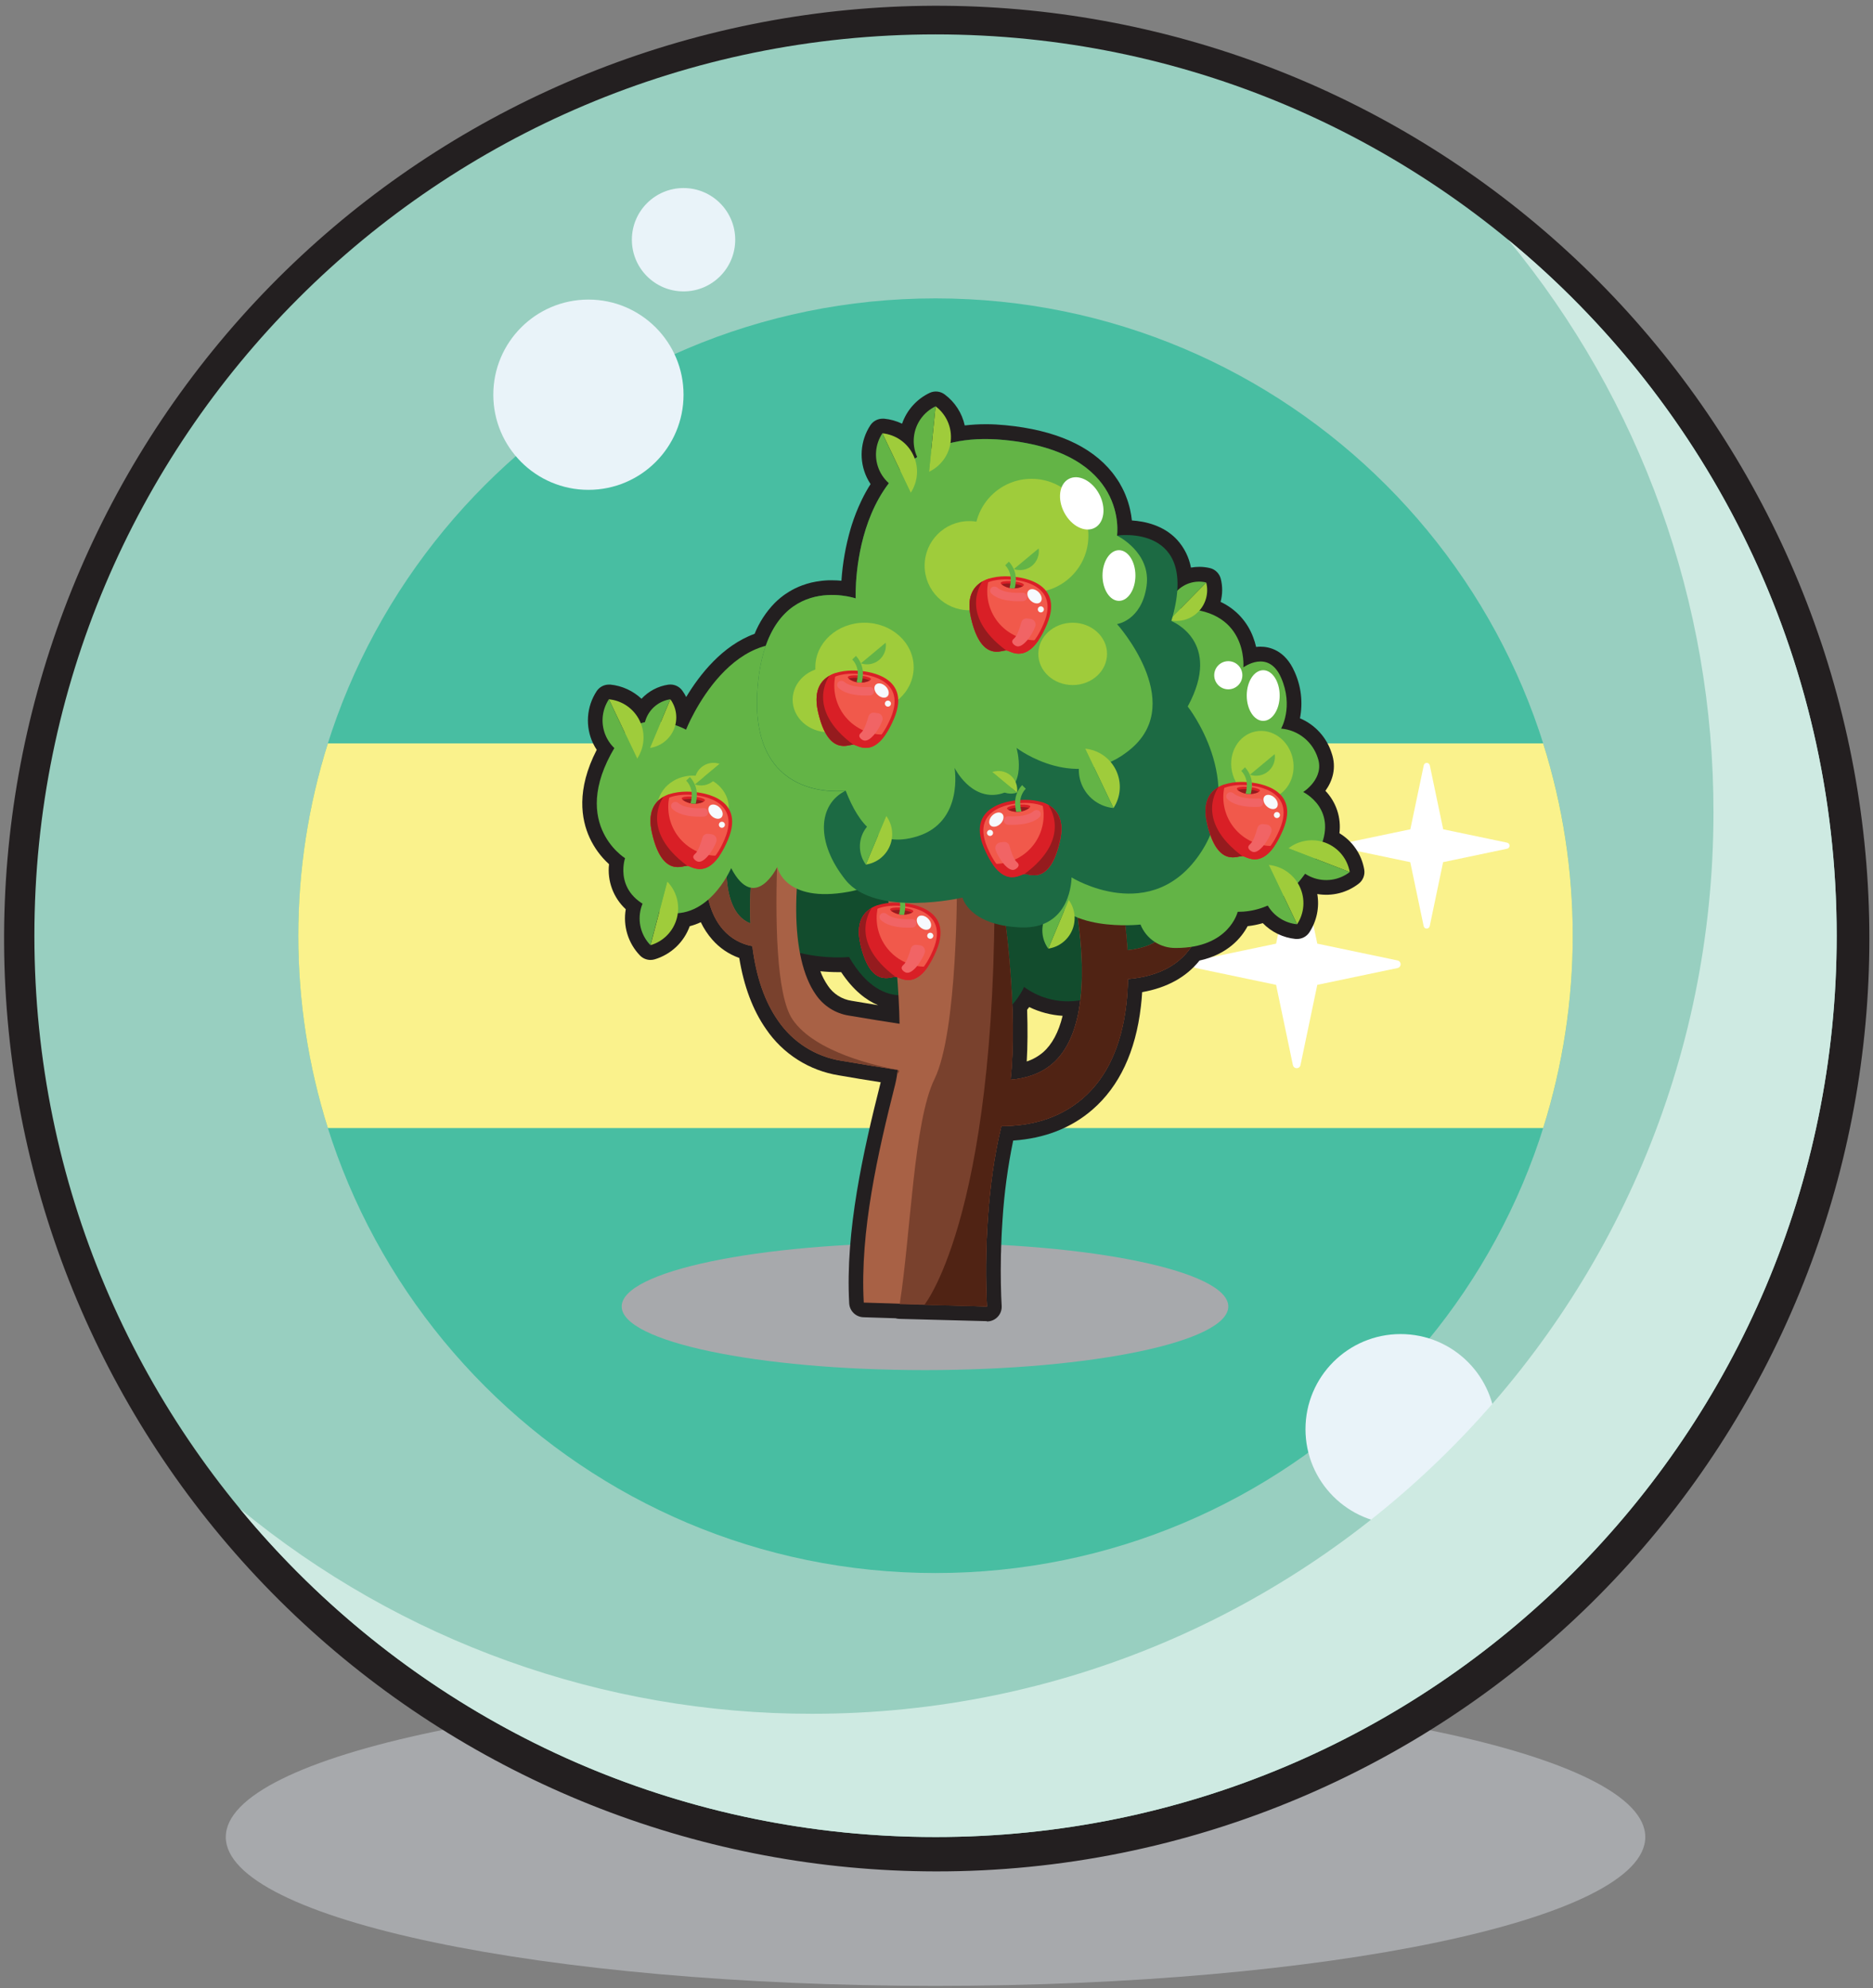 <svg width="817" height="867" viewBox="0 0 817 867" fill="none" xmlns="http://www.w3.org/2000/svg">
<rect x="0" y="0" width="817" height="867" fill="#808080" stroke="none"/>
<g clip-path="url(#clip0_4793_1178)">
<path d="M408.08 866.07C579.062 866.07 717.67 837.009 717.67 801.16C717.67 765.311 579.062 736.25 408.08 736.25C237.098 736.25 98.49 765.311 98.49 801.16C98.49 837.009 237.098 866.07 408.08 866.07Z" fill="#A7A9AC"/>
<path d="M408.08 816.15C307.234 816.021 210.03 778.441 135.324 710.698C60.618 642.956 13.736 549.881 3.771 449.529C-6.194 349.176 21.47 248.699 81.395 167.588C141.32 86.478 229.236 30.515 328.087 10.557C426.939 -9.401 529.68 8.067 616.381 59.574C703.082 111.08 767.562 192.953 797.313 289.311C827.065 385.669 819.967 489.643 777.396 581.063C734.825 672.484 659.816 744.834 566.92 784.08C516.67 805.346 462.645 816.253 408.08 816.15Z" fill="#231F20"/>
<path d="M408.08 801.16C625.172 801.16 801.16 625.172 801.16 408.08C801.16 190.988 625.172 15 408.08 15C190.988 15 15 190.988 15 408.08C15 625.172 190.988 801.16 408.08 801.16Z" fill="#98CFC0"/>
<path d="M408.08 686.03C561.588 686.03 686.03 561.587 686.03 408.08C686.03 254.572 561.588 130.13 408.08 130.13C254.572 130.13 130.13 254.572 130.13 408.08C130.13 561.587 254.572 686.03 408.08 686.03Z" fill="#48BEA2"/>
<path d="M130.13 408.08C130.109 436.538 134.456 464.831 143.02 491.97H673.13C690.33 437.369 690.33 378.801 673.13 324.2H143.02C134.457 351.336 130.11 379.625 130.13 408.08Z" fill="#FAF28C"/>
<path d="M609.6 418.87L574.6 411.54L567.27 376.54C567.191 376.159 566.984 375.817 566.682 375.572C566.381 375.326 566.004 375.192 565.615 375.192C565.226 375.192 564.849 375.326 564.548 375.572C564.246 375.817 564.039 376.159 563.96 376.54L556.63 411.54L521.63 418.87C521.249 418.949 520.907 419.157 520.662 419.458C520.416 419.759 520.282 420.136 520.282 420.525C520.282 420.914 520.416 421.291 520.662 421.592C520.907 421.894 521.249 422.102 521.63 422.18L556.63 429.51L563.96 464.51C564.039 464.891 564.246 465.233 564.548 465.478C564.849 465.724 565.226 465.858 565.615 465.858C566.004 465.858 566.381 465.724 566.682 465.478C566.984 465.233 567.191 464.891 567.27 464.51L574.6 429.51L609.6 422.18C609.981 422.102 610.323 421.894 610.568 421.592C610.814 421.291 610.948 420.914 610.948 420.525C610.948 420.136 610.814 419.759 610.568 419.458C610.323 419.157 609.981 418.949 609.6 418.87Z" fill="white"/>
<path d="M657.42 367.51L629.52 361.67L623.68 333.77C623.615 333.468 623.449 333.197 623.209 333.003C622.968 332.809 622.669 332.703 622.36 332.703C622.051 332.703 621.752 332.809 621.511 333.003C621.271 333.197 621.105 333.468 621.04 333.77L615.19 361.67L587.25 367.51C586.948 367.575 586.677 367.741 586.483 367.981C586.289 368.222 586.183 368.521 586.183 368.83C586.183 369.139 586.289 369.439 586.483 369.679C586.677 369.919 586.948 370.085 587.25 370.15L615.15 376L621 403.9C621.065 404.202 621.231 404.473 621.471 404.667C621.712 404.861 622.011 404.967 622.32 404.967C622.629 404.967 622.928 404.861 623.169 404.667C623.409 404.473 623.575 404.202 623.64 403.9L629.48 376L657.38 370.15C657.683 370.09 657.956 369.928 658.154 369.691C658.352 369.453 658.463 369.155 658.468 368.846C658.472 368.537 658.371 368.236 658.18 367.993C657.989 367.75 657.721 367.579 657.42 367.51Z" fill="white"/>
<path d="M610.94 664.79C633.854 664.79 652.43 646.214 652.43 623.3C652.43 600.386 633.854 581.81 610.94 581.81C588.026 581.81 569.45 600.386 569.45 623.3C569.45 646.214 588.026 664.79 610.94 664.79Z" fill="#E9F3F9"/>
<g style="mix-blend-mode:multiply">
<path d="M657.86 104.55C715.879 174.846 747.549 263.184 747.41 354.33C747.41 571.42 571.41 747.41 354.33 747.41C263.184 747.549 174.846 715.879 104.55 657.86C176.65 745.36 285.85 801.16 408.08 801.16C625.17 801.16 801.16 625.16 801.16 408.08C801.16 285.85 745.36 176.65 657.86 104.55Z" fill="#CEEAE2"/>
</g>
<path d="M256.67 213.63C279.584 213.63 298.16 195.054 298.16 172.14C298.16 149.226 279.584 130.65 256.67 130.65C233.756 130.65 215.18 149.226 215.18 172.14C215.18 195.054 233.756 213.63 256.67 213.63Z" fill="#E9F3F9"/>
<path d="M298.16 127.09C310.609 127.09 320.7 116.998 320.7 104.55C320.7 92.101 310.609 82.01 298.16 82.01C285.712 82.01 275.62 92.101 275.62 104.55C275.62 116.998 285.712 127.09 298.16 127.09Z" fill="#E9F3F9"/>
<g style="mix-blend-mode:multiply">
<path d="M403.48 597.52C476.547 597.52 535.78 585.1 535.78 569.78C535.78 554.46 476.547 542.04 403.48 542.04C330.413 542.04 271.18 554.46 271.18 569.78C271.18 585.1 330.413 597.52 403.48 597.52Z" fill="#A7A9AC"/>
</g>
<path d="M430.35 576.18L392.28 575.18C391.717 575.17 391.159 575.082 390.62 574.92L376.62 574.47C375.026 574.419 373.508 573.776 372.362 572.667C371.216 571.557 370.524 570.061 370.42 568.47C368.66 536.81 376.55 502.11 384.16 471.99C378.35 471.09 372.26 470.09 365.98 468.99C359.573 467.979 353.441 465.663 347.964 462.187C342.487 458.711 337.782 454.148 334.14 448.78C328.4 440.58 324.48 430.16 322.46 417.78C317.915 416.167 313.862 413.412 310.69 409.78C308.682 407.492 307 404.938 305.69 402.19C304.134 402.92 302.514 403.506 300.85 403.94C299.61 407.377 297.58 410.475 294.925 412.984C292.269 415.494 289.061 417.346 285.56 418.39C284.972 418.559 284.362 418.647 283.75 418.65C282.892 418.649 282.042 418.476 281.252 418.141C280.462 417.807 279.747 417.316 279.15 416.7C276.607 414.062 274.721 410.862 273.646 407.36C272.571 403.857 272.336 400.15 272.96 396.54C270.287 394.067 268.233 391 266.965 387.586C265.697 384.172 265.25 380.508 265.66 376.89C262.094 373.658 259.217 369.74 257.2 365.37C253.53 357.37 251.29 344.45 260.29 327.01C259.695 326.106 259.16 325.164 258.69 324.19C256.978 320.582 256.222 316.595 256.495 312.611C256.768 308.627 258.061 304.78 260.25 301.44C260.833 300.554 261.628 299.827 262.561 299.325C263.495 298.822 264.539 298.559 265.6 298.56H266.23C271.318 299.07 276.096 301.246 279.82 304.75C282.901 301.435 287.015 299.264 291.49 298.59C291.798 298.55 292.109 298.53 292.42 298.53C293.43 298.529 294.425 298.766 295.326 299.223C296.226 299.68 297.005 300.344 297.6 301.16C298.25 302.051 298.825 302.994 299.32 303.98C305.11 294.34 315.06 281.53 329.16 276.42C331.164 271.459 334.104 266.93 337.82 263.08C338.19 262.71 338.59 262.32 339.04 261.91C339.968 261.063 340.943 260.268 341.96 259.53L342.48 259.17C343.07 258.75 343.68 258.36 344.3 257.99C345.14 257.483 345.98 257.023 346.82 256.61L346.93 256.56C347.936 256.068 348.967 255.631 350.02 255.25C350.66 255.01 351.32 254.8 351.96 254.6C352.6 254.4 353.09 254.28 353.64 254.14L354.19 254.01C354.79 253.88 355.39 253.75 355.99 253.65C356.83 253.5 357.67 253.38 358.5 253.29C359.5 253.18 360.5 253.11 361.5 253.07H361.55H362.9C364.37 253.07 365.76 253.15 367.03 253.27C367.541 245.597 368.882 238.003 371.03 230.62C371.2 230.02 371.39 229.41 371.58 228.81C372.687 225.348 374.023 221.964 375.58 218.68C375.72 218.37 375.87 218.07 376.02 217.76C377.13 215.476 378.372 213.259 379.74 211.12C379.115 210.185 378.56 209.206 378.08 208.19C376.373 204.588 375.62 200.608 375.894 196.631C376.167 192.654 377.457 188.815 379.64 185.48C380.223 184.593 381.017 183.865 381.951 183.36C382.884 182.856 383.929 182.591 384.99 182.59C385.2 182.575 385.41 182.575 385.62 182.59C388.349 182.849 391.01 183.59 393.48 184.78C394.493 181.86 396.075 179.171 398.135 176.867C400.195 174.563 402.691 172.691 405.48 171.36C406.536 170.858 407.71 170.655 408.874 170.773C410.037 170.891 411.146 171.326 412.08 172.03C416.527 175.336 419.631 180.137 420.82 185.55C423.843 185.185 426.885 185.005 429.93 185.01H430.45C433.1 185.01 435.86 185.18 438.66 185.45C460.22 187.54 475.87 194.45 485.16 206.07C485.45 206.44 485.72 206.8 485.99 207.16C486.53 207.88 487.04 208.61 487.52 209.35C487.76 209.71 487.99 210.08 488.21 210.44C488.64 211.16 489.05 211.89 489.43 212.63C489.98 213.63 490.48 214.76 490.93 215.85C491.21 216.54 491.48 217.24 491.72 217.94C491.87 218.36 492.01 218.78 492.13 219.19C492.25 219.6 492.44 220.19 492.58 220.74C492.72 221.29 492.82 221.67 492.92 222.12C493.12 222.98 493.29 223.83 493.42 224.65C493.55 225.47 493.65 226.21 493.73 226.98C499.32 227.34 507.52 229.05 513.39 235.35C516.522 238.764 518.635 242.987 519.49 247.54C520.701 247.318 521.929 247.208 523.16 247.21C524.709 247.209 526.253 247.39 527.76 247.75C528.898 248.02 529.94 248.596 530.773 249.416C531.607 250.235 532.201 251.267 532.49 252.4C533.338 255.713 533.313 259.189 532.42 262.49C539.023 265.567 544.139 271.132 546.65 277.97C547.168 279.333 547.592 280.729 547.92 282.15C548.553 282.069 549.191 282.029 549.83 282.03C553.59 282.03 560.53 283.45 564.69 292.97C567.57 299.323 568.391 306.417 567.04 313.26C570.273 314.631 573.174 316.679 575.548 319.267C577.922 321.854 579.713 324.921 580.8 328.26C583.18 334.91 581.17 340.69 578.14 344.89C580.468 347.327 582.226 350.251 583.284 353.45C584.343 356.65 584.676 360.045 584.26 363.39C587.092 365.094 589.524 367.388 591.389 370.116C593.254 372.844 594.51 375.943 595.07 379.2C595.272 380.351 595.156 381.535 594.733 382.625C594.31 383.714 593.596 384.667 592.67 385.38C590.136 387.344 587.221 388.76 584.11 389.538C580.999 390.316 577.761 390.44 574.6 389.9C575.603 395.71 574.367 401.685 571.14 406.62C570.557 407.506 569.762 408.233 568.829 408.735C567.895 409.238 566.851 409.501 565.79 409.5H565.16C559.72 408.958 554.646 406.514 550.83 402.6C548.666 403.23 546.451 403.672 544.21 403.92C541.6 408.83 535.7 416.17 523.21 418.92C517.41 426.17 509.02 430.78 498.21 432.69C498.08 434.85 497.89 436.95 497.65 438.97C495.36 458.62 488.27 473.73 476.57 483.89C467.29 491.95 455.67 496.49 441.95 497.42C439.595 508.797 438.042 520.325 437.3 531.92C437.19 533.6 437.08 535.3 436.99 536.98L436.87 539.49C436.79 541.13 436.73 542.8 436.68 544.49C436.68 545.32 436.68 546.13 436.61 546.95C436.56 549.33 436.53 551.75 436.53 554.14C436.53 557.99 436.6 561.77 436.73 565.38C436.79 566.8 436.86 568.2 436.93 569.54C436.979 570.41 436.85 571.281 436.55 572.1C436.251 572.918 435.787 573.667 435.188 574.3C434.588 574.933 433.866 575.437 433.065 575.781C432.264 576.125 431.402 576.301 430.53 576.3L430.35 576.18ZM448.03 440.38C448.3 448.69 448.25 456.15 447.86 462.93C450.47 462.071 452.889 460.713 454.98 458.93C458.91 455.5 461.77 450.16 463.51 443.02C458.451 442.705 453.502 441.408 448.94 439.2C448.65 439.57 448.35 439.97 448.03 440.38ZM357.83 423.57C358.66 425.792 359.758 427.904 361.1 429.86C362.272 431.633 363.804 433.138 365.599 434.278C367.393 435.417 369.407 436.164 371.51 436.47C375.423 437.137 379.257 437.776 383.01 438.39C377.88 436.21 372.25 431.97 366.92 423.97H365.67C363.052 423.968 360.435 423.834 357.83 423.57Z" fill="#231F20"/>
<path d="M370.37 417.37C370.37 417.37 330.77 421.61 315.63 390.01C299.32 356.01 334.75 338.76 334.75 338.76C334.75 338.76 316.03 327.34 328.08 309.76C340.13 292.18 351.34 296.07 351.34 296.07C351.34 296.07 363.08 261.16 383.09 258.91C403.1 256.66 416.09 265.91 414.93 278.67C414.93 278.67 431.33 241.19 471.25 270.85C511.17 300.51 481.25 324.73 481.25 324.73C481.25 324.73 544.73 360.56 505.45 411.85C473.74 453.28 446.71 430.39 446.71 430.39C446.71 430.39 432.98 462.51 404.4 430.57C404.41 430.53 385.93 444.31 370.37 417.37Z" fill="#124C2D"/>
<path d="M523.25 376.07C521.744 369.683 519.614 363.46 516.89 357.49L505.59 362.89C507.954 368.124 509.803 373.577 511.11 379.17C512.91 386.9 514.11 397.66 509.78 405.02C506.59 410.41 500.67 413.49 491.78 414.4C490.9 399.4 488.01 382.13 483.12 362.86L463.6 367.86C470.69 395.8 473.28 418.65 471.29 435.78C469.8 448.65 465.73 458.07 459.21 463.78C453.96 468.36 447.38 470.34 440.8 470.9C442.3 457.1 442.1 439.58 440.22 417.9C438.41 397.03 433.64 368.16 433.53 367.45L384.81 375.45C384.81 375.6 389.39 403.17 391.04 422.21C391.88 431.88 392.27 439.89 392.38 446.49C385.96 445.49 378.66 444.35 370.38 442.93C367.444 442.482 364.633 441.429 362.126 439.838C359.618 438.248 357.467 436.154 355.81 433.69C350.33 425.87 347.38 413.18 347.3 397C347.268 389.047 347.877 381.105 349.12 373.25L339.25 371.33L329.34 369.54C327.891 378.466 327.175 387.496 327.2 396.54C327.2 398.65 327.26 400.7 327.35 402.72C325.461 401.998 323.776 400.827 322.44 399.31C313.81 389.57 317.07 365.79 319.05 357.45L314.51 356.37L309.97 355.28C308.607 361.45 307.784 367.727 307.51 374.04C306.91 388.28 309.58 398.86 315.44 405.48C318.743 409.241 323.23 411.763 328.16 412.63C329.8 425.9 333.54 436.77 339.34 445.06C342.506 449.723 346.596 453.687 351.355 456.708C356.114 459.728 361.442 461.74 367.01 462.62C376.34 464.22 384.51 465.52 391.58 466.62C391.351 468.721 390.987 470.805 390.49 472.86C382.95 502.68 375.05 537.09 376.77 568.08L430.52 569.79C429.28 547.61 430.67 515.86 436.8 491.13C448.64 491.13 461.68 488.27 472.36 478.99C482.81 469.91 489.17 456.18 491.28 438.16C491.693 434.62 491.94 430.893 492.02 426.98C505.57 425.81 515.19 420.57 520.6 411.39C525.81 402.54 526.71 390.67 523.25 376.07Z" fill="#A86145"/>
<path d="M516.92 357.49L505.62 362.89C507.984 368.124 509.833 373.577 511.14 379.17C512.94 386.9 514.14 397.66 509.81 405.02C506.62 410.41 500.7 413.49 491.81 414.4C490.93 399.4 488.04 382.13 483.15 362.86L463.63 367.86C470.72 395.8 473.31 418.65 471.32 435.78C469.83 448.65 465.76 458.07 459.24 463.78C453.99 468.36 447.41 470.34 440.83 470.9C442.33 457.1 442.13 439.58 440.25 417.9C438.44 397.03 433.67 368.16 433.56 367.45L414.25 369.15L417.41 384.47C417.41 384.47 417.87 449.7 407.63 470.58C398.53 489.14 397.3 537.77 392.45 568.77L430.52 569.77C429.28 547.59 430.67 515.84 436.8 491.11C448.64 491.11 461.68 488.25 472.36 478.97C482.81 469.89 489.17 456.16 491.28 438.14C491.693 434.6 491.94 430.873 492.02 426.96C505.57 425.79 515.19 420.55 520.6 411.37C525.81 402.54 526.71 390.67 523.28 376.07C521.774 369.683 519.644 363.46 516.92 357.49Z" fill="#79412D"/>
<path d="M403.32 568.91L403.52 569.06L430.52 569.77C429.28 547.59 430.67 515.84 436.8 491.11C448.64 491.11 461.68 488.25 472.36 478.97C482.81 469.89 489.17 456.16 491.28 438.14C491.693 434.6 491.94 430.873 492.02 426.96C505.57 425.79 515.19 420.55 520.6 411.37C525.81 402.54 526.71 390.67 523.28 376.07C521.774 369.683 519.644 363.46 516.92 357.49L505.62 362.89C507.984 368.124 509.833 373.577 511.14 379.17C512.94 386.9 514.14 397.66 509.81 405.02C506.62 410.41 500.7 413.49 491.81 414.4C490.93 399.4 488.04 382.13 483.15 362.86L463.63 367.86C470.72 395.8 473.31 418.65 471.32 435.78C469.83 448.65 465.76 458.07 459.24 463.78C453.99 468.36 447.41 470.34 440.83 470.9C442.33 457.1 442.13 439.58 440.25 417.9C438.44 397.03 433.67 368.16 433.56 367.45C437.04 527.36 403.32 568.91 403.32 568.91Z" fill="#502314"/>
<path d="M542.35 291.06C542.35 291.06 553.28 282.91 558.82 295.58C564.36 308.25 558.82 317.75 558.82 317.75C562.43 318.06 565.868 319.428 568.704 321.681C571.541 323.935 573.651 326.974 574.77 330.42C578 339.48 568.44 345.42 568.44 345.42C568.44 345.42 584.34 352.97 575.14 371.36C565.94 389.75 553.39 397.67 539.87 397.67C539.87 397.67 536.17 413.45 512.96 413.43C509.646 413.503 506.389 412.564 503.623 410.738C500.857 408.912 498.714 406.286 497.48 403.21C497.48 403.21 462.69 407.17 456.84 386.97C453.69 376.07 459.84 366.44 459.84 366.44C459.84 366.44 435.84 360.05 435.84 339.44C435.84 318.83 451.12 306.76 461.41 309.44C461.41 309.44 467.85 266.82 512.93 265.44C544.8 264.52 542.35 291.06 542.35 291.06Z" fill="#63B446"/>
<path d="M345.75 444.68C338.49 434.11 338.02 400.53 339.17 371.31L329.34 369.54C327.891 378.466 327.175 387.496 327.2 396.54C327.2 398.65 327.26 400.7 327.35 402.72C325.461 401.998 323.776 400.827 322.44 399.31C313.81 389.57 317.07 365.79 319.05 357.45L314.51 356.37L309.97 355.28C308.607 361.45 307.784 367.727 307.51 374.04C306.91 388.28 309.58 398.86 315.44 405.48C318.743 409.241 323.23 411.763 328.16 412.63C329.8 425.9 333.54 436.77 339.34 445.06C342.506 449.723 346.596 453.687 351.355 456.708C356.114 459.728 361.442 461.74 367.01 462.62C376.34 464.22 384.51 465.52 391.58 466.62C382.98 464.97 355.64 459.09 345.75 444.68Z" fill="#79412D"/>
<path d="M391.58 466.6C391.49 467.28 391.41 467.91 391.32 468.49C392.38 467.45 392.54 466.79 391.58 466.6Z" fill="#79412D"/>
<path d="M299.25 318.22C299.25 318.22 319.85 266.1 357.75 284.58C395.65 303.06 389.75 327.58 389.75 327.58C389.75 327.58 400.87 326.14 399.91 339.08C398.95 352.02 390 349.79 390 349.79C390 349.79 401.33 383.26 370.2 388.92C342 394.04 339.04 378.09 339.04 378.09C339.04 378.09 329.26 398.35 318.93 378.6C318.93 378.6 308.34 403.6 287.58 397.33C266.82 391.06 272.65 374.27 272.65 374.27C272.65 374.27 246.57 358.27 270.26 322.6C280.25 307.58 299.25 318.22 299.25 318.22Z" fill="#63B446"/>
<path d="M566.92 386.67C565.677 384.064 563.782 381.824 561.419 380.167C559.055 378.509 556.303 377.491 553.43 377.21L565.79 403.09C567.378 400.682 568.316 397.906 568.514 395.029C568.712 392.152 568.163 389.272 566.92 386.67Z" fill="#9FCC3B"/>
<path d="M565.79 403.09L553.43 377.21C551.841 379.619 550.901 382.398 550.703 385.277C550.505 388.156 551.054 391.038 552.298 393.642C553.542 396.246 555.437 398.485 557.802 400.14C560.166 401.796 562.917 402.812 565.79 403.09Z" fill="#63B446"/>
<path d="M279.07 314.42C277.83 311.815 275.937 309.576 273.575 307.92C271.212 306.264 268.462 305.247 265.59 304.97L277.94 330.85C279.529 328.441 280.469 325.662 280.667 322.783C280.865 319.904 280.315 317.023 279.07 314.42Z" fill="#9FCC3B"/>
<path d="M277.94 330.85L265.59 304.97C264.004 307.379 263.067 310.156 262.87 313.034C262.672 315.911 263.221 318.791 264.463 321.394C265.706 323.997 267.599 326.235 269.96 327.892C272.321 329.548 275.07 330.567 277.94 330.85Z" fill="#63B446"/>
<path d="M293.94 318.09C294.839 315.957 295.171 313.627 294.902 311.328C294.634 309.029 293.776 306.839 292.41 304.97L283.5 326.19C285.791 325.854 287.956 324.932 289.785 323.513C291.614 322.093 293.046 320.225 293.94 318.09Z" fill="#9FCC3B"/>
<path d="M283.5 326.19L292.41 304.97C290.118 305.302 287.951 306.222 286.119 307.64C284.287 309.058 282.853 310.925 281.957 313.061C281.06 315.197 280.731 317.528 281.001 319.828C281.272 322.129 282.133 324.32 283.5 326.19Z" fill="#63B446"/>
<path d="M467.7 405.61C468.599 403.475 468.93 401.144 468.662 398.844C468.394 396.543 467.536 394.351 466.17 392.48L457.25 413.71C459.542 413.374 461.708 412.452 463.539 411.033C465.37 409.614 466.803 407.746 467.7 405.61Z" fill="#9FCC3B"/>
<path d="M457.25 413.71L466.17 392.48C463.878 392.816 461.712 393.738 459.881 395.156C458.05 396.575 456.617 398.443 455.719 400.578C454.822 402.713 454.492 405.044 454.76 407.345C455.028 409.646 455.886 411.838 457.25 413.71Z" fill="#63B446"/>
<path d="M522.71 266.79C524.333 265.139 525.503 263.097 526.105 260.861C526.708 258.626 526.723 256.273 526.15 254.03L510 270.44C512.254 270.978 514.608 270.924 516.835 270.285C519.061 269.645 521.085 268.441 522.71 266.79Z" fill="#9FCC3B"/>
<path d="M510 270.44L526.15 254.03C523.897 253.493 521.544 253.547 519.319 254.186C517.093 254.826 515.07 256.029 513.446 257.679C511.822 259.33 510.651 261.372 510.047 263.607C509.444 265.843 509.427 268.196 510 270.44Z" fill="#63B446"/>
<path d="M295.25 400.4C295.987 397.609 295.99 394.676 295.257 391.884C294.525 389.093 293.082 386.538 291.07 384.47L283.77 412.21C286.539 411.398 289.051 409.884 291.063 407.814C293.074 405.745 294.517 403.191 295.25 400.4Z" fill="#9FCC3B"/>
<path d="M283.73 412.21L291.03 384.47C288.261 385.282 285.749 386.797 283.738 388.866C281.726 390.935 280.283 393.488 279.549 396.279C278.815 399.07 278.814 402.003 279.546 404.794C280.279 407.585 281.72 410.139 283.73 412.21Z" fill="#63B446"/>
<path d="M578.3 367.58C575.609 366.54 572.695 366.214 569.841 366.632C566.986 367.051 564.289 368.201 562.01 369.97L588.75 380.32C588.256 377.475 587.033 374.807 585.202 372.574C583.371 370.342 580.993 368.621 578.3 367.58Z" fill="#9FCC3B"/>
<path d="M588.75 380.31L562.01 369.97C562.51 372.81 563.734 375.473 565.565 377.701C567.396 379.929 569.771 381.647 572.46 382.688C575.15 383.729 578.062 384.058 580.916 383.643C583.77 383.228 586.468 382.083 588.75 380.32V380.31Z" fill="#63B446"/>
<path d="M390.7 426.04C389.09 425.57 379.81 431.64 375.29 411.71C370.51 390.61 393.59 393.84 393.59 393.84C393.59 393.84 416.88 394.76 408.41 414.68C400.42 433.49 392.37 425.86 390.7 426.04Z" fill="#D91F26"/>
<path d="M390.7 424.78C389.21 424.35 380.7 429.93 376.52 411.6C372.11 392.18 393.35 395.15 393.35 395.15C393.35 395.15 414.78 396 406.99 414.33C399.64 431.63 392.25 424.62 390.7 424.78Z" fill="#F1594B"/>
<path d="M401.79 421.53C399.003 421.281 396.293 420.486 393.814 419.189C391.336 417.892 389.137 416.119 387.343 413.972C385.55 411.825 384.197 409.345 383.363 406.675C382.528 404.005 382.228 401.196 382.48 398.41C382.585 397.156 382.806 395.914 383.14 394.7C377.77 396.41 372.82 400.83 375.29 411.7C379.81 431.63 389.09 425.56 390.7 426.03C392.12 425.88 398.1 431.32 404.76 421.58C403.77 421.633 402.778 421.617 401.79 421.53Z" fill="#D91F26"/>
<path d="M405.59 404.923C406.574 403.923 406.22 401.979 404.799 400.58C403.378 399.182 401.428 398.858 400.444 399.858C399.46 400.858 399.814 402.802 401.235 404.2C402.656 405.599 404.605 405.923 405.59 404.923Z" fill="#F6FAFE"/>
<path d="M405.78 409.42C406.509 409.42 407.1 408.829 407.1 408.1C407.1 407.371 406.509 406.78 405.78 406.78C405.051 406.78 404.46 407.371 404.46 408.1C404.46 408.829 405.051 409.42 405.78 409.42Z" fill="#F6FAFE"/>
<path d="M398.39 397.43C398.39 397.98 396.61 398.84 394.39 398.93C393.974 398.96 393.556 398.96 393.14 398.93C392.804 398.9 392.47 398.85 392.14 398.78C389.86 398.32 388.21 397.11 388.26 396.55C388.31 395.99 390.2 395.65 392.63 395.78L393.45 395.84C393.94 395.84 394.45 395.94 394.86 396.01C396.93 396.31 398.44 396.9 398.39 397.43Z" fill="#D91F26"/>
<path d="M397.89 397.97C394.949 396.773 391.717 396.484 388.61 397.14C389.928 398.124 391.494 398.723 393.132 398.87C394.771 399.016 396.418 398.705 397.89 397.97Z" fill="#951B1E"/>
<path d="M396.86 382.97C395.773 383.88 394.939 385.054 394.438 386.38C393.937 387.706 393.786 389.139 394 390.54L404.82 381.54C403.482 381.073 402.047 380.959 400.652 381.21C399.258 381.46 397.952 382.067 396.86 382.97Z" fill="#9FCC3B"/>
<path d="M404.82 381.52L394 390.52C395.337 390.981 396.771 391.089 398.162 390.834C399.554 390.58 400.856 389.971 401.944 389.066C403.031 388.162 403.867 386.992 404.371 385.67C404.875 384.348 405.029 382.919 404.82 381.52Z" fill="#63B446"/>
<path d="M394.38 398.97C393.964 399 393.546 399 393.13 398.97C392.794 398.94 392.46 398.89 392.13 398.82C392.403 397.841 392.567 396.835 392.62 395.82C392.74 394.563 392.588 393.294 392.176 392.101C391.764 390.907 391.1 389.816 390.23 388.9L391.83 387.33C392.917 388.482 393.746 389.851 394.263 391.348C394.781 392.844 394.974 394.433 394.83 396.01C394.772 397.009 394.622 398 394.38 398.97Z" fill="#63B446"/>
<path d="M380.34 395.9C376.24 398.2 373.26 402.77 375.29 411.71C379.81 431.64 389.09 425.57 390.7 426.04C369.32 410.21 380.34 395.9 380.34 395.9Z" fill="#951B1E"/>
<path d="M403.36 415.48C402.21 418.92 397.74 425.64 394.82 424C394.82 424 391.95 422.59 394.07 420.82C395.48 419.64 396.64 416.04 397.27 413.76C397.416 413.217 397.753 412.745 398.221 412.433C398.688 412.12 399.253 411.987 399.81 412.06L401.32 412.25C401.683 412.295 402.031 412.42 402.339 412.616C402.648 412.811 402.909 413.073 403.104 413.382C403.3 413.691 403.424 414.04 403.468 414.402C403.512 414.765 403.475 415.133 403.36 415.48Z" fill="#F16465"/>
<path d="M397.99 404.52C389.89 404.89 385.99 402.94 384.2 401.22C383.97 401.008 383.8 400.738 383.708 400.439C383.615 400.139 383.604 399.821 383.676 399.516C383.747 399.211 383.898 398.93 384.113 398.702C384.328 398.475 384.6 398.308 384.9 398.22H384.96C385.281 398.122 385.623 398.109 385.951 398.183C386.278 398.257 386.581 398.414 386.83 398.64C387.96 399.64 390.83 401.18 397.83 400.85C398.077 400.838 398.323 400.876 398.555 400.961C398.787 401.046 398.999 401.177 399.179 401.346C399.359 401.515 399.503 401.718 399.603 401.944C399.703 402.17 399.756 402.413 399.76 402.66C399.761 403.138 399.577 403.598 399.247 403.944C398.918 404.291 398.468 404.497 397.99 404.52Z" fill="#F16465"/>
<path d="M518.08 308.12C518.08 308.12 543.92 340.76 524.01 371.46C502.58 404.46 467.4 382.65 467.4 382.65C467.4 382.65 467.58 405.45 445.07 404.46C422.56 403.47 419.85 391.46 419.85 391.46C419.85 391.46 382.01 400.23 368.85 383.79C355.69 367.35 356.79 350.84 368.85 344.84C368.85 344.84 326.11 350.91 330.49 299.39C334.87 247.87 373.25 260.97 373.25 260.97C373.25 260.97 370.05 185.29 437.91 191.86C492.71 197.16 487.23 233.57 487.23 233.57C487.23 233.57 523.68 228.09 510.94 270.84C510.94 270.86 533.58 279.62 518.08 308.12Z" fill="#1C6A43"/>
<path d="M487.25 272.17C487.25 272.17 497.86 270.71 500.1 255.79C502.34 240.87 487.25 233.59 487.25 233.59C487.25 233.59 492.73 197.18 437.93 191.88C370.05 185.31 373.25 260.97 373.25 260.97C373.25 260.97 334.88 247.82 330.5 299.33C326.12 350.84 368.86 344.78 368.86 344.78C374.86 359.98 383.03 369.94 400.01 364.78C420.54 358.5 416.37 334.84 416.37 334.84C416.37 334.84 423.25 348.97 435.87 346.36C448.49 343.75 443.42 326.19 443.42 326.19C443.42 326.19 470.26 346.75 493.77 326.19C517.28 305.63 487.25 272.17 487.25 272.17Z" fill="#63B446"/>
<path d="M388.12 368.97C389.017 366.834 389.347 364.503 389.077 362.202C388.808 359.902 387.947 357.71 386.58 355.84L377.67 377.06C379.961 376.727 382.128 375.807 383.959 374.389C385.79 372.972 387.223 371.105 388.12 368.97Z" fill="#9FCC3B"/>
<path d="M377.67 377.06L386.58 355.84C384.289 356.175 382.124 357.097 380.294 358.515C378.464 359.933 377.032 361.8 376.135 363.935C375.239 366.069 374.909 368.399 375.178 370.699C375.447 372.998 376.305 375.19 377.67 377.06Z" fill="#63B446"/>
<path d="M398.37 198.47C397.135 195.857 395.244 193.608 392.882 191.943C390.519 190.279 387.766 189.254 384.89 188.97L397.25 214.9C398.838 212.49 399.775 209.711 399.972 206.832C400.168 203.953 399.616 201.072 398.37 198.47Z" fill="#9FCC3B"/>
<path d="M397.25 214.9L384.89 188.97C383.292 191.38 382.345 194.164 382.141 197.049C381.938 199.934 382.485 202.823 383.73 205.434C384.974 208.044 386.874 210.289 389.243 211.948C391.612 213.606 394.371 214.623 397.25 214.9Z" fill="#63B446"/>
<path d="M486.83 335.97C485.589 333.365 483.696 331.125 481.334 329.467C478.972 327.81 476.222 326.791 473.35 326.51L485.7 352.4C487.288 349.99 488.226 347.212 488.424 344.333C488.622 341.455 488.073 338.574 486.83 335.97Z" fill="#9FCC3B"/>
<path d="M485.7 352.41L473.35 326.52C471.759 328.929 470.817 331.708 470.617 334.588C470.417 337.467 470.965 340.35 472.208 342.956C473.451 345.561 475.346 347.801 477.71 349.458C480.074 351.114 482.827 352.131 485.7 352.41Z" fill="#63B446"/>
<path d="M414.73 192.28C415.017 189.408 414.557 186.511 413.396 183.869C412.234 181.227 410.41 178.93 408.1 177.2L405.25 205.74C407.856 204.503 410.098 202.614 411.759 200.256C413.42 197.898 414.443 195.15 414.73 192.28Z" fill="#9FCC3B"/>
<path d="M405.25 205.74L408.11 177.2C405.505 178.439 403.265 180.329 401.604 182.688C399.944 185.047 398.921 187.794 398.633 190.664C398.346 193.534 398.804 196.429 399.963 199.07C401.122 201.712 402.943 204.009 405.25 205.74Z" fill="#63B446"/>
<path d="M449.96 258.42C463.657 258.42 474.76 247.316 474.76 233.62C474.76 219.923 463.657 208.82 449.96 208.82C436.263 208.82 425.16 219.923 425.16 233.62C425.16 247.316 436.263 258.42 449.96 258.42Z" fill="#9FCC3B"/>
<path d="M422.76 266.14C433.496 266.14 442.2 257.436 442.2 246.7C442.2 235.963 433.496 227.26 422.76 227.26C412.024 227.26 403.32 235.963 403.32 246.7C403.32 257.436 412.024 266.14 422.76 266.14Z" fill="#9FCC3B"/>
<path d="M377.09 310.46C388.937 310.46 398.54 301.756 398.54 291.02C398.54 280.284 388.937 271.58 377.09 271.58C365.243 271.58 355.64 280.284 355.64 291.02C355.64 301.756 365.243 310.46 377.09 310.46Z" fill="#9FCC3B"/>
<path d="M361.37 319.34C369.997 319.34 376.99 313 376.99 305.18C376.99 297.36 369.997 291.02 361.37 291.02C352.743 291.02 345.75 297.36 345.75 305.18C345.75 313 352.743 319.34 361.37 319.34Z" fill="#9FCC3B"/>
<path d="M302.28 366.57C310.907 366.57 317.9 360.23 317.9 352.41C317.9 344.59 310.907 338.25 302.28 338.25C293.653 338.25 286.66 344.59 286.66 352.41C286.66 360.23 293.653 366.57 302.28 366.57Z" fill="#9FCC3B"/>
<path d="M553.764 348.351C561.084 346.799 565.627 338.976 563.91 330.877C562.193 322.778 554.867 317.471 547.546 319.023C540.225 320.575 535.682 328.399 537.399 336.498C539.116 344.596 546.443 349.903 553.764 348.351Z" fill="#9FCC3B"/>
<path d="M467.9 298.76C476.179 298.76 482.89 292.676 482.89 285.17C482.89 277.665 476.179 271.58 467.9 271.58C459.621 271.58 452.91 277.665 452.91 285.17C452.91 292.676 459.621 298.76 467.9 298.76Z" fill="#9FCC3B"/>
<path d="M372.25 324.8C370.63 324.33 361.36 330.4 356.84 310.48C352.05 289.37 375.13 292.61 375.13 292.61C375.13 292.61 398.42 293.53 389.96 313.45C381.95 332.25 373.9 324.63 372.25 324.8Z" fill="#D91F26"/>
<path d="M372.25 323.54C370.77 323.11 362.25 328.7 358.07 310.36C353.64 290.97 374.88 293.97 374.88 293.97C374.88 293.97 396.31 294.82 388.52 313.15C381.16 330.4 373.76 323.38 372.25 323.54Z" fill="#F1594B"/>
<path d="M383.32 320.29C380.533 320.041 377.823 319.246 375.343 317.949C372.864 316.652 370.664 314.88 368.87 312.733C367.076 310.586 365.722 308.106 364.887 305.436C364.051 302.766 363.75 299.957 364 297.17C364.115 295.916 364.339 294.675 364.67 293.46C359.3 295.18 354.35 299.59 356.82 310.46C361.34 330.38 370.61 324.31 372.23 324.78C373.64 324.64 379.63 330.08 386.23 320.34C385.26 320.386 384.288 320.369 383.32 320.29Z" fill="#D91F26"/>
<path d="M387.118 303.68C388.102 302.68 387.748 300.736 386.327 299.337C384.906 297.938 382.957 297.615 381.972 298.615C380.988 299.614 381.342 301.559 382.763 302.957C384.184 304.356 386.134 304.679 387.118 303.68Z" fill="#F6FAFE"/>
<path d="M387.31 308.18C388.039 308.18 388.63 307.589 388.63 306.86C388.63 306.131 388.039 305.54 387.31 305.54C386.581 305.54 385.99 306.131 385.99 306.86C385.99 307.589 386.581 308.18 387.31 308.18Z" fill="#F6FAFE"/>
<path d="M379.91 296.2C379.91 296.74 378.14 297.6 375.91 297.7C375.497 297.725 375.083 297.725 374.67 297.7C374.31 297.7 373.97 297.61 373.67 297.55C371.38 297.08 369.74 295.88 369.79 295.31C369.84 294.74 371.73 294.42 374.15 294.55L374.98 294.6C375.467 294.646 375.937 294.706 376.39 294.78C378.45 295.08 379.96 295.66 379.91 296.2Z" fill="#D91F26"/>
<path d="M379.42 296.76C376.476 295.576 373.248 295.287 370.14 295.93C371.455 296.921 373.021 297.524 374.661 297.67C376.301 297.817 377.95 297.502 379.42 296.76Z" fill="#951B1E"/>
<path d="M378.39 281.75C377.301 282.658 376.465 283.832 375.964 285.159C375.463 286.485 375.313 287.919 375.53 289.32L386.34 280.32C385.004 279.851 383.57 279.736 382.176 279.987C380.783 280.237 379.479 280.845 378.39 281.75Z" fill="#9FCC3B"/>
<path d="M386.34 280.29L375.53 289.29C376.867 289.749 378.299 289.855 379.689 289.599C381.079 289.344 382.38 288.734 383.466 287.83C384.552 286.926 385.387 285.757 385.891 284.436C386.394 283.116 386.549 281.688 386.34 280.29Z" fill="#63B446"/>
<path d="M375.9 297.7C375.487 297.725 375.073 297.725 374.66 297.7C374.3 297.7 373.96 297.61 373.66 297.55C373.923 296.569 374.084 295.564 374.14 294.55C374.262 293.292 374.111 292.024 373.699 290.829C373.286 289.635 372.622 288.544 371.75 287.63L373.36 286.05C374.447 287.203 375.277 288.574 375.795 290.072C376.312 291.57 376.504 293.161 376.36 294.74C376.294 295.738 376.141 296.729 375.9 297.7Z" fill="#63B446"/>
<path d="M361.86 294.66C357.76 296.97 354.79 301.54 356.86 310.48C361.38 330.4 370.65 324.33 372.27 324.8C350.85 308.97 361.86 294.66 361.86 294.66Z" fill="#951B1E"/>
<path d="M384.88 314.25C383.74 317.68 379.27 324.41 376.35 322.76C376.35 322.76 373.48 321.35 375.59 319.59C377 318.41 378.17 314.8 378.79 312.52C378.939 311.979 379.278 311.51 379.744 311.198C380.21 310.886 380.773 310.752 381.33 310.82L382.85 311.01C383.212 311.058 383.559 311.185 383.867 311.382C384.174 311.58 384.434 311.843 384.628 312.152C384.822 312.462 384.945 312.81 384.988 313.173C385.032 313.536 384.995 313.903 384.88 314.25Z" fill="#F16465"/>
<path d="M379.51 303.29C371.42 303.66 367.51 301.7 365.72 299.99C365.493 299.776 365.325 299.507 365.235 299.208C365.145 298.909 365.134 298.592 365.205 298.288C365.276 297.984 365.426 297.705 365.639 297.477C365.852 297.249 366.122 297.081 366.42 296.99H366.49C366.81 296.9 367.148 296.891 367.473 296.964C367.798 297.037 368.099 297.191 368.35 297.41C369.49 298.41 372.35 299.95 379.35 299.62C379.597 299.609 379.844 299.648 380.076 299.735C380.307 299.821 380.52 299.953 380.699 300.122C380.879 300.292 381.023 300.496 381.123 300.722C381.223 300.949 381.276 301.193 381.28 301.44C381.276 301.916 381.09 302.372 380.761 302.716C380.432 303.059 379.985 303.265 379.51 303.29Z" fill="#F16465"/>
<path d="M299.81 377.63C298.19 377.16 288.92 383.23 284.4 363.31C279.61 342.2 302.69 345.43 302.69 345.43C302.69 345.43 325.98 346.36 317.52 366.28C309.52 385.08 301.48 377.46 299.81 377.63Z" fill="#D91F26"/>
<path d="M299.8 376.37C298.32 375.94 289.8 381.52 285.62 363.19C281.22 343.77 302.46 346.74 302.46 346.74C302.46 346.74 323.89 347.59 316.1 365.92C308.74 383.22 301.34 376.21 299.8 376.37Z" fill="#F1594B"/>
<path d="M310.9 373.12C307.796 372.844 304.79 371.89 302.095 370.326C299.4 368.761 297.081 366.624 295.302 364.065C293.524 361.506 292.329 358.588 291.801 355.517C291.274 352.445 291.427 349.296 292.25 346.29C286.88 348.01 281.93 352.42 284.4 363.29C288.92 383.21 298.19 377.14 299.81 377.61C301.22 377.46 307.21 382.9 313.86 373.16C312.874 373.216 311.885 373.203 310.9 373.12Z" fill="#D91F26"/>
<path d="M314.692 356.511C315.676 355.511 315.322 353.567 313.901 352.168C312.48 350.769 310.53 350.446 309.546 351.446C308.562 352.445 308.916 354.39 310.337 355.788C311.758 357.187 313.707 357.511 314.692 356.511Z" fill="#F6FAFE"/>
<path d="M314.89 361.01C315.619 361.01 316.21 360.419 316.21 359.69C316.21 358.961 315.619 358.37 314.89 358.37C314.161 358.37 313.57 358.961 313.57 359.69C313.57 360.419 314.161 361.01 314.89 361.01Z" fill="#F6FAFE"/>
<path d="M307.49 349.02C307.49 349.57 305.72 350.43 303.49 350.52C303.077 350.549 302.663 350.549 302.25 350.52C301.914 350.49 301.58 350.44 301.25 350.37C298.96 349.91 297.32 348.7 297.37 348.14C297.42 347.58 299.31 347.25 301.73 347.37L302.56 347.43C303.05 347.48 303.56 347.53 303.97 347.6C306.03 347.9 307.54 348.49 307.49 349.02Z" fill="#D91F26"/>
<path d="M307 349.59C304.056 348.406 300.828 348.117 297.72 348.76C299.038 349.744 300.604 350.343 302.242 350.49C303.881 350.636 305.528 350.325 307 349.59Z" fill="#951B1E"/>
<path d="M305.97 334.58C304.881 335.486 304.045 336.658 303.544 337.983C303.043 339.308 302.893 340.74 303.11 342.14L313.92 333.14C312.583 332.675 311.149 332.563 309.756 332.816C308.363 333.068 307.059 333.676 305.97 334.58Z" fill="#9FCC3B"/>
<path d="M313.92 333.11L303.11 342.11C304.447 342.571 305.88 342.68 307.272 342.426C308.663 342.171 309.965 341.562 311.052 340.657C312.139 339.752 312.974 338.582 313.476 337.26C313.979 335.938 314.132 334.508 313.92 333.11Z" fill="#63B446"/>
<path d="M303.48 350.52C303.067 350.55 302.653 350.55 302.24 350.52C301.904 350.49 301.57 350.44 301.24 350.37C301.505 349.39 301.666 348.384 301.72 347.37C301.841 346.113 301.69 344.844 301.278 343.65C300.866 342.456 300.201 341.365 299.33 340.45L300.93 338.88C302.02 340.031 302.851 341.402 303.368 342.901C303.886 344.4 304.077 345.991 303.93 347.57C303.867 348.565 303.717 349.552 303.48 350.52Z" fill="#63B446"/>
<path d="M289.44 347.49C285.34 349.79 282.37 354.37 284.44 363.31C288.96 383.23 298.23 377.16 299.85 377.63C278.43 361.8 289.44 347.49 289.44 347.49Z" fill="#951B1E"/>
<path d="M312.46 367.08C311.32 370.51 306.85 377.23 303.93 375.59C303.93 375.59 301.06 374.18 303.17 372.41C304.58 371.24 305.75 367.63 306.37 365.35C306.517 364.808 306.856 364.338 307.322 364.026C307.789 363.713 308.353 363.58 308.91 363.65L310.43 363.84C310.792 363.888 311.139 364.015 311.447 364.212C311.754 364.41 312.014 364.673 312.208 364.982C312.402 365.292 312.525 365.64 312.569 366.003C312.612 366.366 312.575 366.733 312.46 367.08Z" fill="#F16465"/>
<path d="M307.09 356.12C299 356.49 295.09 354.53 293.3 352.81C293.07 352.598 292.9 352.328 292.808 352.029C292.715 351.729 292.704 351.411 292.776 351.106C292.847 350.801 292.998 350.52 293.213 350.292C293.428 350.065 293.7 349.898 294 349.81H294.07C294.391 349.72 294.729 349.711 295.053 349.784C295.378 349.857 295.679 350.011 295.93 350.23C297.07 351.23 299.93 352.77 306.93 352.44C307.177 352.428 307.423 352.465 307.655 352.551C307.887 352.636 308.099 352.767 308.279 352.936C308.459 353.104 308.603 353.308 308.703 353.534C308.803 353.759 308.856 354.003 308.86 354.25C308.858 354.728 308.674 355.188 308.345 355.536C308.017 355.883 307.568 356.092 307.09 356.12Z" fill="#F16465"/>
<path d="M541.91 373.4C540.3 372.92 531.03 379 526.51 359.07C521.72 337.96 544.8 341.2 544.8 341.2C544.8 341.2 568.09 342.12 559.62 362.04C551.63 380.84 543.59 373.22 541.91 373.4Z" fill="#D91F26"/>
<path d="M541.91 372.14C540.42 371.7 531.91 377.29 527.73 358.95C523.33 339.53 544.56 342.51 544.56 342.51C544.56 342.51 565.99 343.36 558.2 361.69C550.85 378.97 543.45 371.97 541.91 372.14Z" fill="#F1594B"/>
<path d="M553 368.89C547.374 368.38 542.18 365.657 538.559 361.32C534.939 356.983 533.187 351.387 533.69 345.76C533.802 344.506 534.023 343.265 534.35 342.05C528.98 343.77 524.04 348.18 526.51 359.05C531.03 378.98 540.3 372.9 541.91 373.38C543.33 373.23 549.32 378.67 555.97 368.93C554.98 368.976 553.988 368.963 553 368.89Z" fill="#D91F26"/>
<path d="M556.808 352.279C557.792 351.28 557.438 349.335 556.017 347.937C554.596 346.538 552.647 346.215 551.662 347.214C550.678 348.214 551.032 350.158 552.453 351.557C553.874 352.956 555.824 353.279 556.808 352.279Z" fill="#F6FAFE"/>
<path d="M556.99 356.77C557.719 356.77 558.31 356.179 558.31 355.45C558.31 354.721 557.719 354.13 556.99 354.13C556.261 354.13 555.67 354.721 555.67 355.45C555.67 356.179 556.261 356.77 556.99 356.77Z" fill="#F6FAFE"/>
<path d="M549.6 344.79C549.55 345.33 547.83 346.19 545.6 346.29C545.187 346.315 544.773 346.315 544.36 346.29C544 346.29 543.66 346.2 543.36 346.14C541.08 345.67 539.44 344.47 539.49 343.91C539.54 343.35 541.43 343.01 543.85 343.14L544.67 343.2C545.17 343.2 545.67 343.3 546.09 343.37C548.14 343.67 549.65 344.26 549.6 344.79Z" fill="#D91F26"/>
<path d="M549.1 345.36C547.664 344.695 546.111 344.318 544.53 344.25C542.961 344.039 541.365 344.13 539.83 344.52C541.144 345.508 542.708 346.11 544.346 346.259C545.983 346.407 547.63 346.096 549.1 345.36Z" fill="#951B1E"/>
<path d="M548.07 330.34C546.984 331.25 546.151 332.425 545.652 333.751C545.153 335.077 545.004 336.509 545.22 337.91L556.03 328.91C554.693 328.441 553.257 328.326 551.862 328.577C550.467 328.827 549.161 329.435 548.07 330.34Z" fill="#9FCC3B"/>
<path d="M556.03 328.88L545.22 337.88C546.557 338.338 547.989 338.445 549.379 338.189C550.769 337.934 552.07 337.324 553.156 336.42C554.242 335.516 555.077 334.347 555.581 333.026C556.084 331.706 556.239 330.278 556.03 328.88Z" fill="#63B446"/>
<path d="M545.59 346.29C545.177 346.315 544.763 346.315 544.35 346.29C543.99 346.29 543.65 346.2 543.35 346.14C543.623 345.161 543.788 344.155 543.84 343.14C543.962 341.883 543.811 340.614 543.399 339.42C542.986 338.226 542.322 337.134 541.45 336.22L543.05 334.64C544.139 335.792 544.97 337.163 545.487 338.662C546.005 340.16 546.196 341.752 546.05 343.33C545.984 344.328 545.831 345.319 545.59 346.29Z" fill="#63B446"/>
<path d="M531.55 343.26C527.45 345.56 524.48 350.13 526.55 359.07C531.07 379 540.34 372.92 541.95 373.4C520.54 357.57 531.55 343.26 531.55 343.26Z" fill="#951B1E"/>
<path d="M554.57 362.84C553.43 366.27 548.96 373 546.03 371.35C546.03 371.35 543.16 369.94 545.28 368.18C546.69 367 547.86 363.39 548.48 361.11C548.627 360.568 548.966 360.098 549.432 359.785C549.899 359.473 550.463 359.34 551.02 359.41L552.54 359.6C552.902 359.648 553.249 359.775 553.557 359.972C553.864 360.17 554.124 360.432 554.318 360.742C554.512 361.052 554.635 361.4 554.679 361.763C554.722 362.125 554.685 362.493 554.57 362.84Z" fill="#F16465"/>
<path d="M549.25 351.88C541.16 352.25 537.25 350.3 535.46 348.58C535.233 348.366 535.065 348.097 534.975 347.798C534.885 347.499 534.874 347.182 534.945 346.878C535.016 346.574 535.166 346.294 535.379 346.067C535.592 345.839 535.861 345.671 536.16 345.58H536.23C536.55 345.49 536.888 345.481 537.213 345.554C537.538 345.627 537.839 345.781 538.09 346C539.23 347 542.09 348.54 549.09 348.22C549.337 348.208 549.583 348.245 549.815 348.331C550.047 348.416 550.259 348.547 550.439 348.716C550.619 348.884 550.763 349.088 550.863 349.314C550.963 349.539 551.016 349.783 551.02 350.03C551.011 350.504 550.824 350.958 550.496 351.3C550.168 351.643 549.723 351.85 549.25 351.88Z" fill="#F16465"/>
<path d="M438.94 283.7C437.33 283.23 428.05 289.3 423.53 269.38C418.75 248.27 441.83 251.51 441.83 251.51C441.83 251.51 465.12 252.43 456.65 272.35C448.66 291.15 440.61 283.53 438.94 283.7Z" fill="#D91F26"/>
<path d="M438.94 282.45C437.45 282.01 428.94 287.6 424.76 269.26C420.35 249.84 441.59 252.82 441.59 252.82C441.59 252.82 463.02 253.67 455.25 271.97C447.88 289.3 440.47 282.28 438.94 282.45Z" fill="#F1594B"/>
<path d="M450.03 279.19C447.244 278.941 444.533 278.145 442.054 276.849C439.576 275.552 437.377 273.779 435.583 271.632C433.79 269.485 432.437 267.005 431.603 264.335C430.768 261.665 430.468 258.856 430.72 256.07C430.827 254.816 431.048 253.574 431.38 252.36C426.01 254.08 421.06 258.49 423.53 269.36C428.05 289.28 437.33 283.21 438.94 283.68C440.36 283.54 446.34 288.98 453 279.24C452.01 279.288 451.018 279.271 450.03 279.19Z" fill="#D91F26"/>
<path d="M453.834 262.58C454.819 261.58 454.465 259.636 453.044 258.237C451.623 256.838 449.673 256.515 448.689 257.515C447.705 258.514 448.059 260.459 449.48 261.857C450.901 263.256 452.85 263.579 453.834 262.58Z" fill="#F6FAFE"/>
<path d="M454.02 267.08C454.749 267.08 455.34 266.489 455.34 265.76C455.34 265.031 454.749 264.44 454.02 264.44C453.291 264.44 452.7 265.031 452.7 265.76C452.7 266.489 453.291 267.08 454.02 267.08Z" fill="#F6FAFE"/>
<path d="M446.63 255.1C446.63 255.64 444.85 256.5 442.63 256.6C442.214 256.625 441.796 256.625 441.38 256.6C441.03 256.6 440.68 256.51 440.38 256.45C438.1 255.98 436.45 254.78 436.5 254.22C436.55 253.66 438.44 253.32 440.87 253.45L441.69 253.5C442.18 253.55 442.69 253.61 443.1 253.68C445.17 253.97 446.68 254.57 446.63 255.1Z" fill="#D91F26"/>
<path d="M446.13 255.66C444.687 255.005 443.133 254.631 441.55 254.56C439.981 254.344 438.384 254.435 436.85 254.83C438.165 255.821 439.731 256.424 441.371 256.57C443.012 256.717 444.66 256.402 446.13 255.66Z" fill="#951B1E"/>
<path d="M445.1 240.65C444.013 241.56 443.179 242.734 442.678 244.06C442.177 245.386 442.026 246.819 442.24 248.22L453.06 239.22C451.723 238.75 450.287 238.635 448.891 238.886C447.496 239.136 446.19 239.744 445.1 240.65Z" fill="#9FCC3B"/>
<path d="M453.06 239.19L442.24 248.19C443.577 248.648 445.01 248.754 446.4 248.498C447.79 248.242 449.091 247.633 450.178 246.729C451.264 245.825 452.1 244.657 452.605 243.336C453.11 242.016 453.267 240.588 453.06 239.19Z" fill="#63B446"/>
<path d="M442.62 256.6C442.204 256.625 441.786 256.625 441.37 256.6C441.02 256.6 440.67 256.51 440.37 256.45C440.642 255.471 440.807 254.465 440.86 253.45C440.98 252.193 440.828 250.925 440.416 249.731C440.004 248.537 439.34 247.446 438.47 246.53L440.07 244.95C441.157 246.104 441.986 247.475 442.504 248.973C443.021 250.471 443.214 252.062 443.07 253.64C443.012 254.639 442.862 255.63 442.62 256.6Z" fill="#63B446"/>
<path d="M428.58 253.56C424.48 255.87 421.5 260.44 423.53 269.38C428.05 289.3 437.33 283.23 438.94 283.7C417.56 267.88 428.58 253.56 428.58 253.56Z" fill="#951B1E"/>
<path d="M451.6 273.15C450.45 276.58 445.98 283.31 443.06 281.66C443.06 281.66 440.19 280.25 442.31 278.49C443.72 277.31 444.88 273.7 445.51 271.42C445.657 270.878 445.996 270.408 446.462 270.095C446.929 269.783 447.493 269.65 448.05 269.72L449.56 269.91C449.923 269.956 450.271 270.082 450.58 270.279C450.888 270.476 451.149 270.739 451.344 271.049C451.54 271.358 451.664 271.707 451.708 272.071C451.752 272.434 451.715 272.803 451.6 273.15Z" fill="#F16465"/>
<path d="M446.25 262.19C438.15 262.56 434.25 260.61 432.46 258.89C432.233 258.677 432.065 258.407 431.975 258.108C431.885 257.809 431.874 257.492 431.945 257.188C432.016 256.885 432.166 256.605 432.379 256.377C432.592 256.149 432.861 255.981 433.16 255.89H433.22C433.542 255.798 433.882 255.788 434.209 255.862C434.535 255.935 434.838 256.089 435.09 256.31C436.22 257.31 439.09 258.85 446.09 258.52C446.337 258.509 446.584 258.548 446.816 258.635C447.047 258.721 447.26 258.853 447.439 259.022C447.619 259.192 447.763 259.396 447.863 259.623C447.963 259.849 448.016 260.093 448.02 260.34C448.016 260.816 447.83 261.272 447.501 261.616C447.172 261.959 446.725 262.165 446.25 262.19Z" fill="#F16465"/>
<path d="M446.93 381.19C448.54 380.72 457.81 386.79 462.33 366.86C467.12 345.76 444.04 348.99 444.04 348.99C444.04 348.99 420.75 349.91 429.22 369.83C437.25 388.63 445.25 380.97 446.93 381.19Z" fill="#D91F26"/>
<path d="M446.93 379.97C448.42 379.53 456.93 385.12 461.11 366.79C465.52 347.36 444.28 350.34 444.28 350.34C444.28 350.34 422.85 351.19 430.64 369.52C437.99 386.78 445.39 379.77 446.93 379.97Z" fill="#F1594B"/>
<path d="M435.84 376.68C438.626 376.43 441.335 375.633 443.814 374.336C446.292 373.039 448.49 371.266 450.283 369.119C452.077 366.972 453.429 364.493 454.264 361.824C455.099 359.154 455.4 356.346 455.15 353.56C455.039 352.303 454.818 351.058 454.49 349.84C459.86 351.56 464.8 355.97 462.33 366.84C457.81 386.77 448.54 380.7 446.93 381.17C445.51 381.02 439.53 386.46 432.87 376.72C433.86 376.776 434.852 376.763 435.84 376.68Z" fill="#D91F26"/>
<path d="M436.395 359.258C437.816 357.859 438.17 355.915 437.186 354.915C436.202 353.916 434.252 354.239 432.831 355.638C431.411 357.037 431.056 358.981 432.041 359.98C433.025 360.98 434.974 360.657 436.395 359.258Z" fill="#F6FAFE"/>
<path d="M431.85 364.56C432.579 364.56 433.17 363.969 433.17 363.24C433.17 362.511 432.579 361.92 431.85 361.92C431.121 361.92 430.53 362.511 430.53 363.24C430.53 363.969 431.121 364.56 431.85 364.56Z" fill="#F6FAFE"/>
<path d="M439.25 352.58C439.25 353.12 441.03 353.98 443.25 354.08C444.014 354.111 444.78 354.05 445.53 353.9C447.81 353.44 449.45 352.23 449.4 351.67C449.35 351.11 447.46 350.77 445.04 350.9L444.25 350.97C443.75 350.97 443.25 351.07 442.83 351.14C440.7 351.46 439.19 352.05 439.25 352.58Z" fill="#D91F26"/>
<path d="M439.74 353.15C442.677 351.953 445.907 351.663 449.01 352.32C447.694 353.305 446.13 353.904 444.493 354.05C442.856 354.197 441.21 353.885 439.74 353.15Z" fill="#951B1E"/>
<path d="M440.77 338.13C441.858 339.039 442.693 340.213 443.192 341.54C443.691 342.866 443.839 344.3 443.62 345.7L432.81 336.7C434.148 336.233 435.583 336.119 436.978 336.37C438.372 336.62 439.679 337.227 440.77 338.13Z" fill="#9FCC3B"/>
<path d="M432.81 336.67L443.62 345.67C442.283 346.128 440.851 346.235 439.461 345.979C438.071 345.724 436.77 345.114 435.684 344.21C434.598 343.306 433.763 342.137 433.259 340.816C432.756 339.496 432.601 338.068 432.81 336.67Z" fill="#63B446"/>
<path d="M443.25 354.08C444.014 354.111 444.78 354.051 445.53 353.9C445.257 352.921 445.092 351.915 445.04 350.9C444.92 349.643 445.072 348.375 445.484 347.181C445.896 345.987 446.56 344.896 447.43 343.98L445.83 342.41C444.741 343.56 443.909 344.929 443.392 346.426C442.875 347.923 442.683 349.513 442.83 351.09C442.881 352.097 443.021 353.098 443.25 354.08Z" fill="#63B446"/>
<path d="M457.25 351.05C461.35 353.35 464.32 357.92 462.25 366.86C457.73 386.79 448.46 380.72 446.85 381.19C468.3 365.36 457.25 351.05 457.25 351.05Z" fill="#951B1E"/>
<path d="M434.25 370.63C435.39 374.06 439.87 380.79 442.79 379.14C442.79 379.14 445.66 377.74 443.54 375.97C442.13 374.79 440.97 371.19 440.34 368.91C440.195 368.366 439.857 367.894 439.39 367.579C438.923 367.265 438.359 367.13 437.8 367.2L436.29 367.4C435.927 367.445 435.579 367.57 435.271 367.766C434.962 367.962 434.701 368.223 434.506 368.532C434.311 368.841 434.186 369.19 434.142 369.553C434.098 369.915 434.135 370.283 434.25 370.63Z" fill="#F16465"/>
<path d="M439.64 359.67C447.73 360.04 451.64 358.09 453.43 356.37C453.657 356.157 453.825 355.887 453.915 355.588C454.005 355.289 454.016 354.972 453.945 354.668C453.874 354.365 453.724 354.085 453.511 353.857C453.298 353.629 453.028 353.461 452.73 353.37H452.67C452.348 353.278 452.008 353.268 451.681 353.342C451.355 353.415 451.052 353.569 450.8 353.79C449.67 354.79 446.8 356.34 439.8 356.01C439.554 355.999 439.308 356.038 439.077 356.124C438.846 356.209 438.634 356.34 438.454 356.509C438.274 356.678 438.13 356.88 438.03 357.106C437.929 357.331 437.875 357.574 437.87 357.82C437.877 358.295 438.063 358.75 438.391 359.093C438.72 359.436 439.166 359.642 439.64 359.67Z" fill="#F16465"/>
<path d="M488.09 262.05C492.055 262.05 495.27 257.103 495.27 251C495.27 244.897 492.055 239.95 488.09 239.95C484.125 239.95 480.91 244.897 480.91 251C480.91 257.103 484.125 262.05 488.09 262.05Z" fill="white"/>
<path d="M551.01 314.39C554.975 314.39 558.19 309.443 558.19 303.34C558.19 297.237 554.975 292.29 551.01 292.29C547.045 292.29 543.83 297.237 543.83 303.34C543.83 309.443 547.045 314.39 551.01 314.39Z" fill="white"/>
<path d="M477.51 230.196C481.716 227.967 482.596 221.385 479.475 215.495C476.354 209.605 470.413 206.637 466.207 208.866C462 211.095 461.12 217.677 464.242 223.567C467.363 229.458 473.303 232.425 477.51 230.196Z" fill="white"/>
<path d="M535.78 300.63C539.171 300.63 541.92 297.881 541.92 294.49C541.92 291.099 539.171 288.35 535.78 288.35C532.389 288.35 529.64 291.099 529.64 294.49C529.64 297.881 532.389 300.63 535.78 300.63Z" fill="white"/>
</g>
<defs>
<clipPath id="clip0_4793_1178">
<rect width="816.16" height="866.07" fill="white"/>
</clipPath>
</defs>
</svg>
